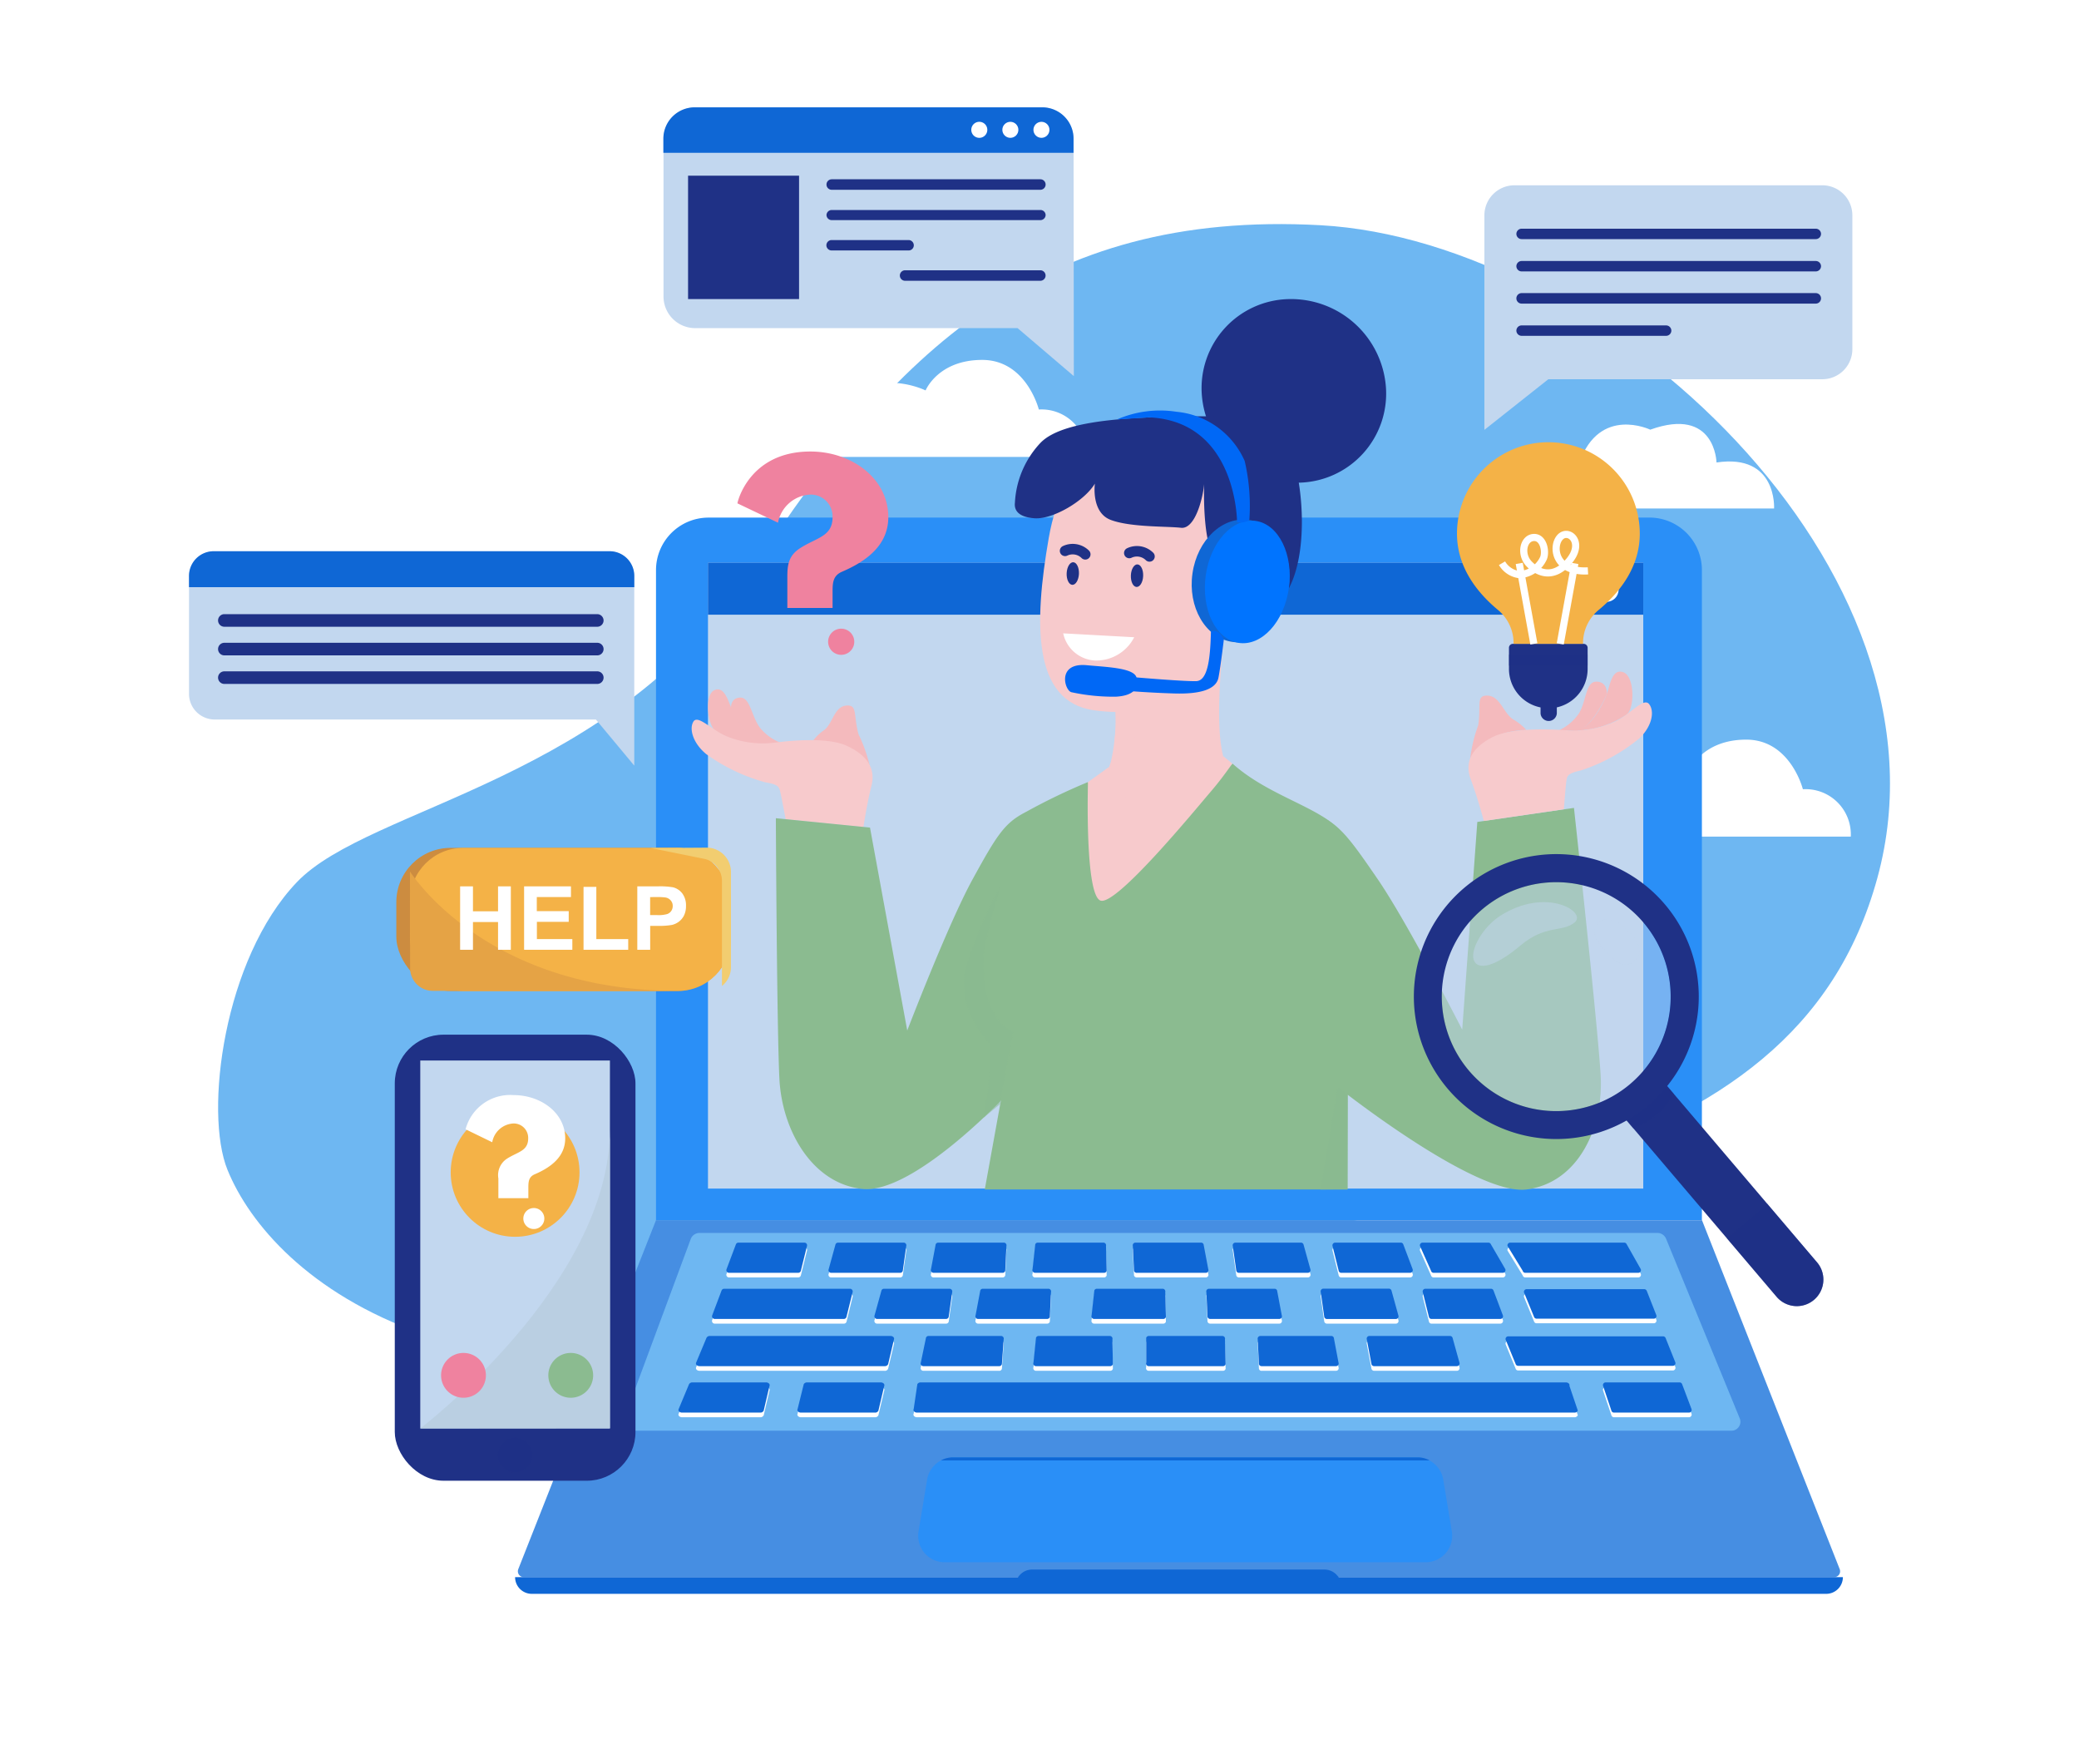 <svg xmlns="http://www.w3.org/2000/svg" xmlns:xlink="http://www.w3.org/1999/xlink" width="198" height="168" viewBox="0 0 198 168">
  <defs>
    <filter id="Rectangle_1863" x="0" y="0" width="198" height="168" filterUnits="userSpaceOnUse">
      <feOffset dy="3" input="SourceAlpha"/>
      <feGaussianBlur stdDeviation="3" result="blur"/>
      <feFlood flood-opacity="0.502"/>
      <feComposite operator="in" in2="blur"/>
      <feComposite in="SourceGraphic"/>
    </filter>
  </defs>
  <g id="Group_2349" data-name="Group 2349" transform="translate(-873 -1274)">
    <g transform="matrix(1, 0, 0, 1, 873, 1274)" filter="url(#Rectangle_1863)">
      <rect id="Rectangle_1863-2" data-name="Rectangle 1863" width="180" height="150" transform="translate(9 6)" fill="#fff"/>
    </g>
    <g id="Free_Research_Support" data-name="Free Research Support" transform="translate(891 1284.221)">
      <g id="Layer_2" data-name="Layer 2" transform="translate(0 0)">
        <g id="OBJECTS">
          <path id="Path_6682" data-name="Path 6682" d="M7.108,114.973c4.178,10.268,22.607,26.62,67.971,14.2s81.092-12.562,89.158-42.008-26.173-60.686-53.043-62.155S70.477,37.243,57.232,57.653,20.671,80.273,13.706,87.576,4.867,109.482,7.108,114.973Z" transform="translate(-3.439 -13.784)" fill="#6eb7f2"/>
          <path id="Path_6683" data-name="Path 6683" d="M127.68,63.116h28.5a4.311,4.311,0,0,0-4.562-4.513s-1.183-4.723-5.393-4.723-5.393,2.906-5.393,2.906-6.638-3.268-9.062,4.129A3.463,3.463,0,0,0,127.68,63.116Z" transform="translate(-70.681 -29.827)" fill="#fff"/>
          <path id="Path_6684" data-name="Path 6684" d="M290.68,144.116h28.5a4.311,4.311,0,0,0-4.562-4.513s-1.183-4.723-5.393-4.723-5.393,2.906-5.393,2.906-6.638-3.268-9.062,4.129A3.463,3.463,0,0,0,290.68,144.116Z" transform="translate(-160.915 -74.667)" fill="#fff"/>
          <path id="Path_6685" data-name="Path 6685" d="M287.49,75.59h22.62s.308-5.25-5.482-4.379c0,0-.107-5.357-6.312-3.125,0,0-4.821-2.308-6.745,3.125C291.57,71.21,287.74,70.2,287.49,75.59Z" transform="translate(-159.15 -37.39)" fill="#fff"/>
          <path id="Path_6686" data-name="Path 6686" d="M104.639,87.51h89.6a5,5,0,0,1,5,5v61.909H99.63V92.514a5,5,0,0,1,5.009-5Z" transform="translate(-55.153 -48.444)" fill="#2a8ff7"/>
          <rect id="Rectangle_1817" data-name="Rectangle 1817" width="89.074" height="59.597" transform="translate(49.427 43.369)" fill="#c2d7ef"/>
          <rect id="Rectangle_1818" data-name="Rectangle 1818" width="89.074" height="4.946" transform="translate(49.427 43.369)" fill="#0f67d5"/>
          <path id="Path_6687" data-name="Path 6687" d="M195.533,271.39H70.719a.558.558,0,0,1-.518-.763L83.317,237.4h99.618l13.116,33.227a.558.558,0,0,1-.518.763Z" transform="translate(-38.841 -131.421)" fill="#468ee2"/>
          <path id="Path_6688" data-name="Path 6688" d="M194.437,314.232H71.159a1.589,1.589,0,0,1-1.589-1.589h47.892l.143-.165a1.567,1.567,0,0,1,1.205-.558h27.843a1.594,1.594,0,0,1,1.2.549l.152.174h48.021A1.589,1.589,0,0,1,194.437,314.232Z" transform="translate(-38.513 -172.674)" fill="#0f67d5"/>
          <path id="Path_6689" data-name="Path 6689" d="M198.243,258.95H93.63a.893.893,0,0,1-.826-1.2l6.33-17.067a.893.893,0,0,1,.817-.567h91.234a.893.893,0,0,1,.839.567l7,17.067a.853.853,0,0,1-.777,1.2Z" transform="translate(-51.345 -132.926)" fill="#6eb7f2"/>
          <path id="Path_6690" data-name="Path 6690" d="M124.151,255.895H111.834a.254.254,0,0,1-.237-.348l.893-2.362a.263.263,0,0,1,.241-.165h11.991a.259.259,0,0,1,.25.317l-.576,2.353A.254.254,0,0,1,124.151,255.895Z" transform="translate(-61.769 -140.068)" fill="#fff"/>
          <path id="Path_6691" data-name="Path 6691" d="M124.153,254.9H111.837a.254.254,0,0,1-.237-.344l.893-2.366a.263.263,0,0,1,.241-.165h11.991a.259.259,0,0,1,.25.317l-.589,2.366A.254.254,0,0,1,124.153,254.9Z" transform="translate(-61.771 -139.52)" fill="#0f67d5"/>
          <path id="Path_6692" data-name="Path 6692" d="M153.063,255.895h-6.589a.254.254,0,0,1-.237-.348l.656-2.362a.25.25,0,0,1,.237-.165h6.25a.259.259,0,0,1,.25.317L153.3,255.7A.254.254,0,0,1,153.063,255.895Z" transform="translate(-80.945 -140.068)" fill="#fff"/>
          <path id="Path_6693" data-name="Path 6693" d="M153.066,254.9h-6.589a.254.254,0,0,1-.237-.344l.656-2.366a.25.25,0,0,1,.237-.165h6.25a.259.259,0,0,1,.25.317l-.335,2.366A.254.254,0,0,1,153.066,254.9Z" transform="translate(-80.947 -139.52)" fill="#0f67d5"/>
          <path id="Path_6694" data-name="Path 6694" d="M174.614,255.895h-6.589a.254.254,0,0,1-.237-.348l.446-2.362a.25.25,0,0,1,.237-.165h6.25a.254.254,0,0,1,.25.317l-.112,2.362A.263.263,0,0,1,174.614,255.895Z" transform="translate(-92.875 -140.068)" fill="#fff"/>
          <path id="Path_6695" data-name="Path 6695" d="M174.613,254.9h-6.589a.25.25,0,0,1-.237-.344l.446-2.366a.25.25,0,0,1,.237-.165h6.25a.254.254,0,0,1,.25.317l-.112,2.366A.263.263,0,0,1,174.613,254.9Z" transform="translate(-92.874 -139.52)" fill="#0f67d5"/>
          <path id="Path_6696" data-name="Path 6696" d="M199.37,255.895h-6.589a.259.259,0,0,1-.241-.348l.259-2.362a.259.259,0,0,1,.237-.165h6.272a.254.254,0,0,1,.246.317l.063,2.362A.254.254,0,0,1,199.37,255.895Z" transform="translate(-106.578 -140.068)" fill="#fff"/>
          <path id="Path_6697" data-name="Path 6697" d="M199.37,254.9h-6.589a.254.254,0,0,1-.241-.344l.259-2.366a.259.259,0,0,1,.237-.165h6.272a.255.255,0,0,1,.246.317l.063,2.366a.254.254,0,0,1-.246.192Z" transform="translate(-106.578 -139.52)" fill="#0f67d5"/>
          <path id="Path_6698" data-name="Path 6698" d="M264,255.895h6.589a.259.259,0,0,0,.241-.348l-.893-2.362a.25.25,0,0,0-.237-.165h-6.25a.259.259,0,0,0-.25.317l.589,2.362A.254.254,0,0,0,264,255.895Z" transform="translate(-145.7 -140.068)" fill="#fff"/>
          <path id="Path_6699" data-name="Path 6699" d="M264,254.9h6.589a.254.254,0,0,0,.241-.344l-.893-2.366a.25.25,0,0,0-.237-.165h-6.25a.259.259,0,0,0-.25.317l.589,2.366A.254.254,0,0,0,264,254.9Z" transform="translate(-145.7 -139.52)" fill="#0f67d5"/>
          <path id="Path_6700" data-name="Path 6700" d="M242,255.884h6.589a.254.254,0,0,0,.237-.348l-.656-2.362a.25.25,0,0,0-.237-.174h-6.25a.259.259,0,0,0-.25.317l.335,2.362a.259.259,0,0,0,.232.205Z" transform="translate(-133.649 -140.057)" fill="#fff"/>
          <path id="Path_6701" data-name="Path 6701" d="M242,254.888h6.589a.25.25,0,0,0,.237-.344l-.656-2.366a.25.25,0,0,0-.237-.179h-6.25a.259.259,0,0,0-.25.317l.335,2.366A.259.259,0,0,0,242,254.888Z" transform="translate(-133.649 -139.503)" fill="#0f67d5"/>
          <path id="Path_6702" data-name="Path 6702" d="M217.387,255.895h6.589a.254.254,0,0,0,.237-.348l-.446-2.362a.255.255,0,0,0-.237-.165h-6.25a.254.254,0,0,0-.25.317l.112,2.362A.259.259,0,0,0,217.387,255.895Z" transform="translate(-120.14 -140.068)" fill="#fff"/>
          <path id="Path_6703" data-name="Path 6703" d="M217.387,254.9h6.589a.25.25,0,0,0,.237-.344l-.446-2.366a.254.254,0,0,0-.237-.165h-6.25a.254.254,0,0,0-.25.317l.112,2.366A.259.259,0,0,0,217.387,254.9Z" transform="translate(-120.14 -139.52)" fill="#0f67d5"/>
          <path id="Path_6704" data-name="Path 6704" d="M286.007,255.9h11.16a.255.255,0,0,0,.237-.348l-.906-2.3a.255.255,0,0,0-.241-.165h-11.2a.254.254,0,0,0-.25.317l.946,2.3A.259.259,0,0,0,286.007,255.9Z" transform="translate(-157.662 -140.106)" fill="#fff"/>
          <path id="Path_6705" data-name="Path 6705" d="M286.007,254.912h11.16a.25.25,0,0,0,.237-.344l-.906-2.3a.263.263,0,0,0-.241-.165h-11.2a.254.254,0,0,0-.25.317l.946,2.3A.259.259,0,0,0,286.007,254.912Z" transform="translate(-157.662 -139.558)" fill="#0f67d5"/>
          <path id="Path_6706" data-name="Path 6706" d="M126.132,265.954H108.5c-.241,0-.406-.179-.321-.348l.987-2.362a.348.348,0,0,1,.321-.165h17.2c.219,0,.384.156.33.317l-.558,2.362a.335.335,0,0,1-.33.2Z" transform="translate(-59.875 -145.636)" fill="#fff"/>
          <path id="Path_6707" data-name="Path 6707" d="M126.132,264.964H108.5c-.241,0-.406-.179-.321-.348l.987-2.362a.357.357,0,0,1,.321-.165h17.2c.219,0,.384.156.33.317l-.558,2.366A.335.335,0,0,1,126.132,264.964Z" transform="translate(-59.875 -145.088)" fill="#0f67d5"/>
          <path id="Path_6708" data-name="Path 6708" d="M163.581,265.955h-7.236a.254.254,0,0,1-.237-.348l.491-2.362a.246.246,0,0,1,.237-.165h6.915a.254.254,0,0,1,.246.317l-.17,2.362a.254.254,0,0,1-.246.2Z" transform="translate(-86.409 -145.637)" fill="#fff"/>
          <path id="Path_6709" data-name="Path 6709" d="M163.581,264.965h-7.236a.254.254,0,0,1-.237-.348l.491-2.362a.25.25,0,0,1,.237-.165h6.915a.254.254,0,0,1,.246.317l-.17,2.366A.254.254,0,0,1,163.581,264.965Z" transform="translate(-86.409 -145.089)" fill="#0f67d5"/>
          <path id="Path_6710" data-name="Path 6710" d="M187.45,265.955h-7.076a.255.255,0,0,1-.237-.348l.241-2.361a.254.254,0,0,1,.241-.165h6.79a.254.254,0,0,1,.246.317l.045,2.362A.259.259,0,0,1,187.45,265.955Z" transform="translate(-99.711 -145.637)" fill="#fff"/>
          <path id="Path_6711" data-name="Path 6711" d="M187.45,264.965h-7.076a.254.254,0,0,1-.237-.348l.241-2.361a.263.263,0,0,1,.241-.165h6.79a.254.254,0,0,1,.246.317l.045,2.366A.259.259,0,0,1,187.45,264.965Z" transform="translate(-99.711 -145.089)" fill="#0f67d5"/>
          <path id="Path_6712" data-name="Path 6712" d="M211.487,265.955h-7.062a.255.255,0,0,1-.237-.348v-2.361a.254.254,0,0,1,.241-.165h7.013a.254.254,0,0,1,.246.317l.062,2.362A.254.254,0,0,1,211.487,265.955Z" transform="translate(-113.025 -145.637)" fill="#fff"/>
          <path id="Path_6713" data-name="Path 6713" d="M211.487,264.965h-7.062a.254.254,0,0,1-.237-.348v-2.361a.263.263,0,0,1,.241-.165h7.013a.254.254,0,0,1,.246.317l.062,2.366a.254.254,0,0,1-.263.192Z" transform="translate(-113.025 -145.089)" fill="#0f67d5"/>
          <path id="Path_6714" data-name="Path 6714" d="M251.979,265.955h7.861a.259.259,0,0,0,.241-.348l-.656-2.362a.25.25,0,0,0-.237-.165h-7.683a.254.254,0,0,0-.246.317l.446,2.362A.263.263,0,0,0,251.979,265.955Z" transform="translate(-139.089 -145.637)" fill="#fff"/>
          <path id="Path_6715" data-name="Path 6715" d="M251.979,264.965h7.861a.259.259,0,0,0,.241-.348l-.656-2.362a.254.254,0,0,0-.237-.165h-7.683a.254.254,0,0,0-.246.317l.446,2.366A.263.263,0,0,0,251.979,264.965Z" transform="translate(-139.089 -145.089)" fill="#0f67d5"/>
          <path id="Path_6716" data-name="Path 6716" d="M228.353,265.955h7.094a.254.254,0,0,0,.237-.348l-.446-2.362a.246.246,0,0,0-.237-.165h-6.759a.259.259,0,0,0-.25.317l.116,2.362a.254.254,0,0,0,.246.2Z" transform="translate(-126.209 -145.637)" fill="#fff"/>
          <path id="Path_6717" data-name="Path 6717" d="M228.353,264.965h7.094a.254.254,0,0,0,.237-.348l-.446-2.362a.25.25,0,0,0-.237-.165h-6.759a.259.259,0,0,0-.25.317l.116,2.366A.254.254,0,0,0,228.353,264.965Z" transform="translate(-126.209 -145.089)" fill="#0f67d5"/>
          <path id="Path_6718" data-name="Path 6718" d="M282.072,265.962H296.8a.254.254,0,0,0,.237-.348l-.92-2.3a.259.259,0,0,0-.241-.161H281.126a.254.254,0,0,0-.246.317l.942,2.295A.254.254,0,0,0,282.072,265.962Z" transform="translate(-155.486 -145.675)" fill="#fff"/>
          <path id="Path_6719" data-name="Path 6719" d="M282.072,264.972H296.8a.25.25,0,0,0,.237-.344l-.92-2.3a.263.263,0,0,0-.241-.165H281.126a.254.254,0,0,0-.246.317l.942,2.29A.255.255,0,0,0,282.072,264.972Z" transform="translate(-155.486 -145.127)" fill="#0f67d5"/>
          <path id="Path_6720" data-name="Path 6720" d="M121.5,246.035h-6.6a.25.25,0,0,1-.237-.344l.893-2.366a.254.254,0,0,1,.237-.165h6.286a.254.254,0,0,1,.246.317l-.585,2.366A.263.263,0,0,1,121.5,246.035Z" transform="translate(-63.468 -134.609)" fill="#fff"/>
          <path id="Path_6721" data-name="Path 6721" d="M121.5,245.055h-6.6a.254.254,0,0,1-.237-.348l.893-2.366a.25.25,0,0,1,.237-.161h6.286a.254.254,0,0,1,.246.317l-.585,2.362A.263.263,0,0,1,121.5,245.055Z" transform="translate(-63.468 -134.067)" fill="#0f67d5"/>
          <path id="Path_6722" data-name="Path 6722" d="M143.291,246.035h-6.607a.25.25,0,0,1-.237-.344l.652-2.366a.263.263,0,0,1,.241-.165h6.25a.254.254,0,0,1,.246.317l-.33,2.366A.263.263,0,0,1,143.291,246.035Z" transform="translate(-75.525 -134.609)" fill="#fff"/>
          <path id="Path_6723" data-name="Path 6723" d="M143.291,245.055h-6.607a.254.254,0,0,1-.237-.348l.652-2.366a.259.259,0,0,1,.241-.161h6.25a.254.254,0,0,1,.246.317l-.33,2.362A.263.263,0,0,1,143.291,245.055Z" transform="translate(-75.525 -134.067)" fill="#0f67d5"/>
          <path id="Path_6724" data-name="Path 6724" d="M165.1,246.035h-6.589a.254.254,0,0,1-.237-.344l.446-2.366a.263.263,0,0,1,.241-.165h6.25a.254.254,0,0,1,.246.317l-.112,2.366A.254.254,0,0,1,165.1,246.035Z" transform="translate(-87.607 -134.609)" fill="#fff"/>
          <path id="Path_6725" data-name="Path 6725" d="M165.1,245.055h-6.589a.259.259,0,0,1-.237-.348l.446-2.366a.259.259,0,0,1,.241-.161h6.25a.254.254,0,0,1,.246.317l-.112,2.362A.255.255,0,0,1,165.1,245.055Z" transform="translate(-87.607 -134.067)" fill="#0f67d5"/>
          <path id="Path_6726" data-name="Path 6726" d="M186.77,246.035h-6.589a.254.254,0,0,1-.241-.344l.259-2.366a.25.25,0,0,1,.237-.165h6.25a.254.254,0,0,1,.25.317l.062,2.366A.254.254,0,0,1,186.77,246.035Z" transform="translate(-99.603 -134.609)" fill="#fff"/>
          <path id="Path_6727" data-name="Path 6727" d="M186.77,245.055h-6.589a.259.259,0,0,1-.241-.348l.259-2.366a.246.246,0,0,1,.237-.161h6.25a.254.254,0,0,1,.25.317l.063,2.362A.254.254,0,0,1,186.77,245.055Z" transform="translate(-99.603 -134.067)" fill="#0f67d5"/>
          <path id="Path_6728" data-name="Path 6728" d="M244.751,246.035h6.589a.254.254,0,0,0,.241-.344l-.893-2.366a.25.25,0,0,0-.237-.165H244.2a.259.259,0,0,0-.25.317l.589,2.366A.254.254,0,0,0,244.751,246.035Z" transform="translate(-135.044 -134.609)" fill="#fff"/>
          <path id="Path_6729" data-name="Path 6729" d="M244.751,245.055h6.589a.259.259,0,0,0,.241-.348l-.893-2.366a.245.245,0,0,0-.237-.161H244.2a.259.259,0,0,0-.25.317l.589,2.362A.254.254,0,0,0,244.751,245.055Z" transform="translate(-135.044 -134.067)" fill="#0f67d5"/>
          <path id="Path_6730" data-name="Path 6730" d="M223.228,246.035h6.589a.254.254,0,0,0,.241-.344l-.656-2.366a.259.259,0,0,0-.237-.165h-6.25a.254.254,0,0,0-.246.317l.335,2.366A.254.254,0,0,0,223.228,246.035Z" transform="translate(-123.262 -134.609)" fill="#fff"/>
          <path id="Path_6731" data-name="Path 6731" d="M223.228,245.055h6.589a.259.259,0,0,0,.241-.348l-.656-2.366a.254.254,0,0,0-.237-.161h-6.25a.254.254,0,0,0-.246.317l.335,2.362A.254.254,0,0,0,223.228,245.055Z" transform="translate(-123.262 -134.067)" fill="#0f67d5"/>
          <path id="Path_6732" data-name="Path 6732" d="M201.7,246.035h6.589a.25.25,0,0,0,.237-.344l-.446-2.366a.255.255,0,0,0-.237-.165h-6.25a.254.254,0,0,0-.25.317l.112,2.366a.263.263,0,0,0,.246.192Z" transform="translate(-111.454 -134.609)" fill="#fff"/>
          <path id="Path_6733" data-name="Path 6733" d="M201.7,245.055h6.589a.254.254,0,0,0,.237-.348l-.446-2.366a.25.25,0,0,0-.237-.161h-6.25a.254.254,0,0,0-.25.317l.112,2.362a.263.263,0,0,0,.246.2Z" transform="translate(-111.454 -134.067)" fill="#0f67d5"/>
          <path id="Path_6734" data-name="Path 6734" d="M282.974,246.035h10.759a.254.254,0,0,0,.241-.344l-1.339-2.366a.263.263,0,0,0-.241-.165H281.532a.259.259,0,0,0-.25.317l1.446,2.366A.254.254,0,0,0,282.974,246.035Z" transform="translate(-155.709 -134.609)" fill="#fff"/>
          <path id="Path_6735" data-name="Path 6735" d="M282.974,245.055h10.759a.259.259,0,0,0,.241-.348l-1.339-2.366a.259.259,0,0,0-.241-.161H281.532a.259.259,0,0,0-.25.317l1.446,2.362A.254.254,0,0,0,282.974,245.055Z" transform="translate(-155.709 -134.067)" fill="#0f67d5"/>
          <path id="Path_6736" data-name="Path 6736" d="M263.914,246.035H270.5a.254.254,0,0,0,.237-.344l-1.375-2.366a.259.259,0,0,0-.237-.165h-6.272a.254.254,0,0,0-.246.317l1.054,2.366A.254.254,0,0,0,263.914,246.035Z" transform="translate(-145.372 -134.609)" fill="#fff"/>
          <path id="Path_6737" data-name="Path 6737" d="M263.914,245.055H270.5a.259.259,0,0,0,.237-.348l-1.375-2.366a.255.255,0,0,0-.237-.161h-6.272a.254.254,0,0,0-.246.317l1.054,2.362A.254.254,0,0,0,263.914,245.055Z" transform="translate(-145.372 -134.067)" fill="#0f67d5"/>
          <path id="Path_6738" data-name="Path 6738" d="M112.205,275.864h-7.442c-.241,0-.406-.178-.321-.348l.987-2.362a.344.344,0,0,1,.317-.165h7.018c.223,0,.384.156.33.317l-.554,2.366a.344.344,0,0,1-.335.192Z" transform="translate(-57.805 -151.122)" fill="#fff"/>
          <path id="Path_6739" data-name="Path 6739" d="M112.205,274.874h-7.442c-.241,0-.406-.179-.321-.344l.987-2.366a.353.353,0,0,1,.317-.165h7.018c.223,0,.384.156.33.317l-.554,2.366A.348.348,0,0,1,112.205,274.874Z" transform="translate(-57.805 -150.574)" fill="#0f67d5"/>
          <path id="Path_6740" data-name="Path 6740" d="M137.178,275.864h-7.049c-.237,0-.4-.179-.317-.348l.585-2.362a.353.353,0,0,1,.321-.165h7.013c.223,0,.388.156.335.317l-.558,2.366A.335.335,0,0,1,137.178,275.864Z" transform="translate(-71.849 -151.122)" fill="#fff"/>
          <path id="Path_6741" data-name="Path 6741" d="M137.178,274.874h-7.049c-.237,0-.4-.179-.317-.344l.585-2.366a.362.362,0,0,1,.321-.165h7.013c.223,0,.388.156.335.317l-.558,2.366A.335.335,0,0,1,137.178,274.874Z" transform="translate(-71.849 -150.574)" fill="#0f67d5"/>
          <path id="Path_6742" data-name="Path 6742" d="M217.495,275.864h-62.6c-.241,0-.406-.179-.321-.348l.348-2.362a.34.34,0,0,1,.317-.165h61.449c.223,0,.388.156.335.317l.8,2.362A.335.335,0,0,1,217.495,275.864Z" transform="translate(-85.556 -151.121)" fill="#fff"/>
          <path id="Path_6743" data-name="Path 6743" d="M217.495,274.874h-62.6c-.241,0-.406-.179-.321-.344l.348-2.366a.348.348,0,0,1,.317-.165h61.449c.223,0,.388.156.335.317l.8,2.366A.335.335,0,0,1,217.495,274.874Z" transform="translate(-85.556 -150.574)" fill="#0f67d5"/>
          <path id="Path_6744" data-name="Path 6744" d="M302.7,275.87h7.143a.259.259,0,0,0,.241-.348l-.893-2.362a.246.246,0,0,0-.241-.161h-7.044a.254.254,0,0,0-.246.317l.795,2.362A.259.259,0,0,0,302.7,275.87Z" transform="translate(-166.99 -151.128)" fill="#fff"/>
          <path id="Path_6745" data-name="Path 6745" d="M302.7,274.875h7.143a.254.254,0,0,0,.241-.344l-.893-2.366a.25.25,0,0,0-.241-.165h-7.044a.254.254,0,0,0-.246.317l.795,2.366A.259.259,0,0,0,302.7,274.875Z" transform="translate(-166.99 -150.575)" fill="#0f67d5"/>
          <path id="Path_6746" data-name="Path 6746" d="M203.917,297.982H158.084a2.522,2.522,0,0,1-2.487-2.937l.817-4.937A2.522,2.522,0,0,1,158.883,288h44.2a2.522,2.522,0,0,1,2.487,2.112l.817,4.937a2.522,2.522,0,0,1-2.464,2.933Z" transform="translate(-86.117 -159.432)" fill="#2a8ff7"/>
          <path id="Path_6747" data-name="Path 6747" d="M160.43,288.279h46.53a2.232,2.232,0,0,0-1.165-.29H161.577A2.29,2.29,0,0,0,160.43,288.279Z" transform="translate(-88.811 -159.425)" fill="#0f67d5"/>
          <circle id="Ellipse_216" data-name="Ellipse 216" cx="1.156" cy="1.156" r="1.156" transform="translate(125.095 44.78)" fill="#fff"/>
          <path id="Path_6748" data-name="Path 6748" d="M292.332,101.466a1.156,1.156,0,1,1-1.156-1.156A1.156,1.156,0,0,1,292.332,101.466Z" transform="translate(-160.55 -55.53)" fill="#fff"/>
          <circle id="Ellipse_217" data-name="Ellipse 217" cx="1.156" cy="1.156" r="1.156" transform="translate(133.84 44.78)" fill="#fff"/>
          <path id="Path_6749" data-name="Path 6749" d="M133.07,130.988a4.491,4.491,0,0,1,1.085-1.045c.857-.652.951-2.339,2.232-2.344.933,0,.558.92,1.036,2.728a13.961,13.961,0,0,1,1.085,3.071C138.494,133.4,137.083,130.9,133.07,130.988Z" transform="translate(-73.665 -70.637)" fill="#f4babd"/>
          <path id="Path_6750" data-name="Path 6750" d="M111.458,128.13c-.79-.518-1.12-3.464-.129-3.9s1.339,1.174,1.705,1.9c.446.893,1.879,3.4,3.478,3.228A8.509,8.509,0,0,1,111.458,128.13Z" transform="translate(-61.289 -68.73)" fill="#f4babd"/>
          <path id="Path_6751" data-name="Path 6751" d="M115.648,127.1s-.214-1.125.835-1.192,1.125,2.125,2.1,3.094a4.727,4.727,0,0,0,1.741,1.192l-1.362.138S117.7,130.752,115.648,127.1Z" transform="translate(-64.011 -69.7)" fill="#f4babd"/>
          <path id="Path_6752" data-name="Path 6752" d="M116.191,140.106s-.4-2.147-.522-2.629-.2-.683-1.442-.893a17.611,17.611,0,0,1-5.6-2.679c-1.259-1.031-1.652-2.406-1.219-3.1s1.786.87,3.263,1.446a9.151,9.151,0,0,0,4.4.571c1.339-.174,5.044-.585,6.946.295s2.772,2.134,2.344,3.808-.763,3.928-.763,3.928Z" transform="translate(-59.366 -72.313)" fill="#f7cacc"/>
          <path id="Path_6753" data-name="Path 6753" d="M149,150.33c-2,1.022-2.728,2.143-5.067,6.411s-6.219,14.392-6.219,14.392l-3.549-19.325-8.964-.893s.089,19.955.339,24.843,3.125,9.96,7.9,10.46,13.343-8.558,13.343-8.558a73.454,73.454,0,0,0,2.576-9.652C150.132,163.548,149,150.33,149,150.33Z" transform="translate(-69.309 -83.22)" fill="#8bbb90"/>
          <path id="Path_6754" data-name="Path 6754" d="M179.465,141.738a57.981,57.981,0,0,0-5.928,2.857c-.607.567-3.272,9.6-3.866,13.1s.71,7.058,2.679,7.839l-2.714,15h34.557s.054-29.767.089-31.209-.054-2.808-2.464-4.3-5.9-2.634-8.589-5.045c0,0-6.335,7.143-9.268,7.143S179.465,141.738,179.465,141.738Z" transform="translate(-93.847 -77.485)" fill="#8bbb90"/>
          <path id="Path_6755" data-name="Path 6755" d="M168.8,166.21s-1.616,5.46-1.607,6.768-.17,5.553,2.8,7.08l-1.25,6.888-1.558,1.286s1.107-6.281.446-7.143-3.08-3.656-2.08-7.3A38.647,38.647,0,0,1,168.8,166.21Z" transform="translate(-91.515 -92.011)" fill="#8bbb90" opacity="0.5"/>
          <path id="Path_6756" data-name="Path 6756" d="M207.015,112.29s-1.076,7.973-.138,11.647c0,0-4.018,6.022-8.263,5.625s-2.437-5.044-2.437-5.044a17.856,17.856,0,0,0,.446-4.777,30.431,30.431,0,0,0,5.745-2.062C205.193,116.294,207.015,112.29,207.015,112.29Z" transform="translate(-108.388 -62.162)" fill="#f7cacc"/>
          <path id="Path_6757" data-name="Path 6757" d="M193.781,139.4s-1.478,1.076-2.027,1.46c0,0-.326,10.9,1.223,11.294s8.844-8.482,10.339-10.232a31.518,31.518,0,0,0,2.179-2.83l-.871-.71s-4.562,4.674-8.085,4.205S193.781,139.4,193.781,139.4Z" transform="translate(-106.136 -76.605)" fill="#f7cacc"/>
          <path id="Path_6758" data-name="Path 6758" d="M240.1,150.029c2.152.933,3.018,2.022,5.888,6.219s8.036,14.312,8.036,14.312l1.437-19.781,9.205-1.339s2.232,20.4,2.54,25.406-2.107,10.268-7.022,10.928S242.137,176,242.137,176a38.767,38.767,0,0,1-2.054-8.585C239.5,162.806,240.1,150.029,240.1,150.029Z" transform="translate(-132.765 -82.727)" fill="#8bbb90"/>
          <path id="Path_6759" data-name="Path 6759" d="M197.518,126.293s4.464.237,7.263-2.183c0,0-3.045,4.54-7.4,5.143,0,0,.147-1.089.161-1.62S197.518,126.293,197.518,126.293Z" transform="translate(-109.266 -68.705)" fill="#f7cacc"/>
          <path id="Path_6760" data-name="Path 6760" d="M233.578,49.288a8.482,8.482,0,0,1-8.232,9.1,9.058,9.058,0,0,1-9.308-8.46,8.482,8.482,0,0,1,8.192-9.018,9.062,9.062,0,0,1,9.348,8.375Z" transform="translate(-119.586 -22.646)" fill="#1f3186"/>
          <path id="Path_6761" data-name="Path 6761" d="M192.786,67.838c-3.973-.2-8.977,2.638-10.384,10.741s-1.562,15.562,4.312,16.388,11.335-1.5,12.437-7.29S201.861,68.284,192.786,67.838Z" transform="translate(-100.525 -37.548)" fill="#f7cacc"/>
          <path id="Path_6762" data-name="Path 6762" d="M193.8,65.9c-5.281.067-12.861.125-15.178,2.522a8.968,8.968,0,0,0-2.442,5.7c-.071.58.147,1.366,1.87,1.491s4.741-1.629,5.745-3.3c0,0-.384,2.732,1.5,3.451s5.357.6,6.7.754,2.085-2.8,2.21-4.17c0,0-.295,7.143,1.679,7.589,0,0-.862,6.321.295,6.7s4.08-.719,6.027-4.236,1.339-9.763.571-12.08S198.885,65.831,193.8,65.9Z" transform="translate(-97.521 -36.479)" fill="#1f3186"/>
          <path id="Path_6763" data-name="Path 6763" d="M186.5,112.21l6.763.371a4.066,4.066,0,0,1-3.772,2.214A3.277,3.277,0,0,1,186.5,112.21Z" transform="translate(-103.243 -62.118)" fill="#fff"/>
          <path id="Path_6764" data-name="Path 6764" d="M193.134,98.44c-.594,1.071-1.531,3.37-1.094,3.946s1.339.312,1.339.312" transform="translate(-106.248 -54.495)" fill="none" stroke="#f7cacc" stroke-linecap="round" stroke-miterlimit="10" stroke-width="0.67"/>
          <path id="Path_6765" data-name="Path 6765" d="M202.1,98.615c-.027.594-.312,1.054-.638,1.031s-.558-.522-.531-1.116.317-1.058.638-1.031S202.128,98.021,202.1,98.615Z" transform="translate(-111.229 -53.973)" fill="#1f3186"/>
          <path id="Path_6766" data-name="Path 6766" d="M200.6,94.865a1.7,1.7,0,0,1,1.924.326" transform="translate(-111.049 -52.424)" fill="none" stroke="#1f3186" stroke-linecap="round" stroke-miterlimit="10" stroke-width="1"/>
          <path id="Path_6767" data-name="Path 6767" d="M223.164,94.459c-.446,3.219-2.879,5.513-5.419,5.116s-4.219-3.317-3.759-6.518,2.875-5.469,5.4-5.089S223.611,91.254,223.164,94.459Z" transform="translate(-118.417 -48.675)" fill="#0f67d5"/>
          <path id="Path_6768" data-name="Path 6768" d="M224.721,94.589c-.446,3.219-2.594,5.558-4.79,5.214s-3.571-3.219-3.125-6.424,2.594-5.513,4.772-5.187S225.167,91.384,224.721,94.589Z" transform="translate(-119.973 -48.805)" fill="#0074ff"/>
          <path id="Path_6769" data-name="Path 6769" d="M209.407,75.3s0-9.58-8.352-9.977l-3.085.2a10.267,10.267,0,0,1,5.678-.732,7.887,7.887,0,0,1,6.486,4.683,18.893,18.893,0,0,1,.446,5.62,1.518,1.518,0,0,1-1.174.205Z" transform="translate(-109.593 -35.798)" fill="#0068f6"/>
          <path id="Path_6770" data-name="Path 6770" d="M209.278,112.524s-.29,2.442-.509,3.6-1.786,1.594-4.2,1.522-4.486-.246-4.486-.246a.9.9,0,0,1,.893-1.281s4.513.388,5.674.353,1.339-2.4,1.4-4.728C208.041,111.743,208.778,111.381,209.278,112.524Z" transform="translate(-110.722 -61.829)" fill="#0068f6"/>
          <path id="Path_6771" data-name="Path 6771" d="M188.944,118.979c1.786.174,4.464.237,4.75,1.147s-.129,1.759-1.973,1.853a18.848,18.848,0,0,1-4.183-.42C186.877,121.483,186.052,118.72,188.944,118.979Z" transform="translate(-103.464 -65.855)" fill="#0068f6"/>
          <path id="Path_6772" data-name="Path 6772" d="M188.4,98.155c-.031.594-.317,1.058-.638,1.036s-.562-.527-.531-1.121.317-1.054.638-1.031S188.427,97.561,188.4,98.155Z" transform="translate(-103.644 -53.719)" fill="#1f3186"/>
          <path id="Path_6773" data-name="Path 6773" d="M186.9,94.408a1.7,1.7,0,0,1,1.924.33" transform="translate(-103.465 -52.172)" fill="none" stroke="#1f3186" stroke-linecap="round" stroke-miterlimit="10" stroke-width="1"/>
          <path id="Path_6774" data-name="Path 6774" d="M243.97,209.667l-.951-.737-1.629,9.794,2.562-.022Z" transform="translate(-133.629 -115.66)" fill="#8bbb90" opacity="0.5"/>
          <path id="Path_6775" data-name="Path 6775" d="M300.327,124.452c.772-.576.777-3.616-.317-4.018s-1.277,1.281-1.567,2.049c-.348.92-1.571,3.571-3.263,3.491A8.763,8.763,0,0,0,300.327,124.452Z" transform="translate(-163.407 -66.637)" fill="#f4babd"/>
          <path id="Path_6776" data-name="Path 6776" d="M296.871,123.68s.094-1.17-1.013-1.17-.929,2.232-1.839,3.277a4.62,4.62,0,0,1-1.679,1.339l1.433.067S295.148,127.528,296.871,123.68Z" transform="translate(-161.834 -67.819)" fill="#f4babd"/>
          <path id="Path_6777" data-name="Path 6777" d="M278.669,128.751a5.079,5.079,0,0,0-1.25-1c-.96-.616-1.254-2.33-2.567-2.263-.969.054-.473.969-.759,2.83a13.654,13.654,0,0,0-.763,3.178C273.33,131.519,274.522,128.889,278.669,128.751Z" transform="translate(-151.311 -69.467)" fill="#f4babd"/>
          <path id="Path_6778" data-name="Path 6778" d="M282.051,137.118s.165-2.232.237-2.71.129-.71,1.4-.991a17.113,17.113,0,0,0,5.558-3.058c1.2-1.143,1.46-2.562.924-3.25s-1.786.991-3.263,1.67a9.575,9.575,0,0,1-4.553.826c-1.406-.1-5.317-.312-7.187.688s-2.616,2.317-1.982,3.991,1.241,3.951,1.241,3.951Z" transform="translate(-151.108 -70.276)" fill="#f7cacc"/>
          <path id="Path_6779" data-name="Path 6779" d="M140.283,3.018A3.022,3.022,0,0,0,137.26,0H104.252a3.022,3.022,0,0,0-3.022,3.018V18.008a3.018,3.018,0,0,0,3.022,3.018h30.7l5.357,4.571Z" transform="translate(-56.039 0)" fill="#c2d7ef"/>
          <path id="Path_6780" data-name="Path 6780" d="M101.2,4.33h39.066V2.991a2.982,2.982,0,0,0-3-2.991H104.187A2.987,2.987,0,0,0,101.2,2.982Z" transform="translate(-56.023 0)" fill="#0f67d5"/>
          <path id="Path_6781" data-name="Path 6781" d="M168.417,3.853a.763.763,0,1,1-.763-.763A.763.763,0,0,1,168.417,3.853Z" transform="translate(-92.387 -1.711)" fill="#fff"/>
          <circle id="Ellipse_218" data-name="Ellipse 218" cx="0.763" cy="0.763" r="0.763" transform="translate(77.462 1.379)" fill="#fff"/>
          <circle id="Ellipse_219" data-name="Ellipse 219" cx="0.763" cy="0.763" r="0.763" transform="translate(80.422 1.379)" fill="#fff"/>
          <rect id="Rectangle_1819" data-name="Rectangle 1819" width="10.571" height="11.75" transform="translate(47.53 6.509)" fill="#1f3186"/>
          <path id="Path_6782" data-name="Path 6782" d="M156.366,16.361H136.491a.5.5,0,0,1-.491-.5h0a.5.5,0,0,1,.5-.5H156.37a.5.5,0,0,1,.5.5h0a.5.5,0,0,1-.5.5Z" transform="translate(-75.287 -8.509)" fill="#1f3186"/>
          <path id="Path_6783" data-name="Path 6783" d="M156.366,22.864H136.491a.5.5,0,0,1-.491-.473h0a.5.5,0,0,1,.5-.491H156.37a.491.491,0,0,1,.5.491h0A.5.5,0,0,1,156.366,22.864Z" transform="translate(-75.287 -12.123)" fill="#1f3186"/>
          <path id="Path_6784" data-name="Path 6784" d="M143.82,29.307h-7.335a.5.5,0,0,1-.5-.491h0a.5.5,0,0,1,.5-.5h7.335a.5.5,0,0,1,.491.5h0A.491.491,0,0,1,143.82,29.307Z" transform="translate(-75.282 -15.677)" fill="#1f3186"/>
          <path id="Path_6785" data-name="Path 6785" d="M165.035,35.771H152.156a.5.5,0,0,1-.5-.5h0a.5.5,0,0,1,.5-.5h12.879a.5.5,0,0,1,.5.5h0A.5.5,0,0,1,165.035,35.771Z" transform="translate(-83.956 -19.254)" fill="#1f3186"/>
          <path id="Path_6786" data-name="Path 6786" d="M308.551,16.63h-29.33a2.862,2.862,0,0,0-2.862,2.844V39.92l6.089-4.821h26.093a2.862,2.862,0,0,0,2.862-2.857V19.474A2.862,2.862,0,0,0,308.551,16.63Z" transform="translate(-152.988 -9.206)" fill="#c2d7ef"/>
          <path id="Path_6787" data-name="Path 6787" d="M311.7,26.887H283.686a.5.5,0,0,1-.5-.491h0a.5.5,0,0,1,.5-.5H311.7a.5.5,0,0,1,.5.491h0A.5.5,0,0,1,311.7,26.887Z" transform="translate(-156.769 -14.338)" fill="#1f3186"/>
          <path id="Path_6788" data-name="Path 6788" d="M311.7,33.777H283.686a.5.5,0,0,1-.5-.5h0a.5.5,0,0,1,.5-.491H311.7a.5.5,0,0,1,.5.491h0A.5.5,0,0,1,311.7,33.777Z" transform="translate(-156.769 -18.152)" fill="#1f3186"/>
          <path id="Path_6789" data-name="Path 6789" d="M311.7,40.641H283.686a.5.5,0,0,1-.5-.5h0a.5.5,0,0,1,.5-.5H311.7a.5.5,0,0,1,.5.5h0A.5.5,0,0,1,311.7,40.641Z" transform="translate(-156.769 -21.95)" fill="#1f3186"/>
          <path id="Path_6790" data-name="Path 6790" d="M297.444,47.517H283.686a.5.5,0,0,1-.5-.491h0a.5.5,0,0,1,.5-.5h13.759a.5.5,0,0,1,.5.5h0A.5.5,0,0,1,297.444,47.517Z" transform="translate(-156.769 -25.758)" fill="#1f3186"/>
          <path id="Path_6791" data-name="Path 6791" d="M117,78.357c0-.129,1.125-4.937,6.951-4.937,3.92,0,7.419,2.558,7.419,6.25,0,2.558-1.906,4.129-4.415,5.2-.893.388-.893,1.121-.893,1.982v1.464h-4.308V85.464c0-1.147.049-2.089,1.228-2.848,1.594-1.018,3.08-1.1,3.08-2.951a2.08,2.08,0,0,0-2.116-2.143,3.283,3.283,0,0,0-3.08,2.679Zm9.879,14.424a1.245,1.245,0,1,1,.009,0Z" transform="translate(-64.769 -40.644)" fill="#ef829f"/>
          <path id="Path_6792" data-name="Path 6792" d="M39.963,94.69H2.464A2.451,2.451,0,0,0,0,97.141V108.27a2.446,2.446,0,0,0,2.451,2.446h36.3l3.656,4.393V97.141a2.446,2.446,0,0,0-2.446-2.451Z" transform="translate(0 -52.419)" fill="#c2d7ef"/>
          <path id="Path_6793" data-name="Path 6793" d="M2.348,94.69H40.061a2.348,2.348,0,0,1,2.348,2.37v1.054H0V97.06a2.348,2.348,0,0,1,2.348-2.37Z" transform="translate(0 -52.419)" fill="#0f67d5"/>
          <path id="Path_6794" data-name="Path 6794" d="M42.315,109.311H6.8a.6.6,0,0,1-.6-.6h0a.6.6,0,0,1,.6-.6H42.315a.607.607,0,0,1,.6.6h0A.6.6,0,0,1,42.315,109.311Z" transform="translate(-3.432 -59.848)" fill="#1f3186"/>
          <path id="Path_6795" data-name="Path 6795" d="M42.315,115.426H6.8a.6.6,0,0,1-.6-.6h0a.6.6,0,0,1,.6-.6H42.315a.6.6,0,0,1,.6.6h0A.6.6,0,0,1,42.315,115.426Z" transform="translate(-3.432 -63.236)" fill="#1f3186"/>
          <path id="Path_6796" data-name="Path 6796" d="M42.315,121.511H6.8a.6.6,0,0,1-.6-.6h0a.6.6,0,0,1,.6-.6H42.315a.6.6,0,0,1,.6.6h0A.6.6,0,0,1,42.315,121.511Z" transform="translate(-3.432 -66.602)" fill="#1f3186"/>
          <rect id="Rectangle_1820" data-name="Rectangle 1820" width="31.87" height="13.629" rx="5.17" transform="translate(19.745 70.52)" fill="#cc8c40"/>
          <rect id="Rectangle_1821" data-name="Rectangle 1821" width="30.571" height="13.629" rx="5.07" transform="translate(21.044 70.52)" fill="#f4b247"/>
          <path id="Path_6797" data-name="Path 6797" d="M47.14,163s7.062,11.37,25.446,11.37H49.31a2.156,2.156,0,0,1-2.156-2.156Z" transform="translate(-26.096 -90.234)" fill="#e5a345"/>
          <path id="Path_6798" data-name="Path 6798" d="M98.51,157.961l5.2,1.054a2.156,2.156,0,0,1,1.58,2.134V171.1a2.281,2.281,0,0,0,.857-1.786v-9.125a2.316,2.316,0,0,0-2.263-2.263Z" transform="translate(-54.533 -87.427)" fill="#f2cd70"/>
          <path id="Path_6799" data-name="Path 6799" d="M57.84,172.22v-6.04h1.223v2.375h2.388V166.18H62.67v6.04H61.452v-2.643H59.063v2.643Z" transform="translate(-32.019 -91.994)" fill="#fff"/>
          <path id="Path_6800" data-name="Path 6800" d="M71.49,172.22v-6.04h4.464V167.2H72.7v1.339h3.04v1.018H72.709V171.2h3.375v1.018Z" transform="translate(-39.576 -91.994)" fill="#fff"/>
          <path id="Path_6801" data-name="Path 6801" d="M84.17,172.281V166.29h1.219v4.973h3.036v1.018Z" transform="translate(-46.595 -92.055)" fill="#fff"/>
          <path id="Path_6802" data-name="Path 6802" d="M95.64,172.214v-6.04h1.946a7.345,7.345,0,0,1,1.451.089,1.594,1.594,0,0,1,.893.589,1.888,1.888,0,0,1,.348,1.179,2,2,0,0,1-.2.937,1.674,1.674,0,0,1-.513.594,1.786,1.786,0,0,1-.634.286,6.843,6.843,0,0,1-1.263.089h-.8v2.277Zm1.223-5.018v1.714h.665a2.99,2.99,0,0,0,.964-.1.8.8,0,0,0,.384-.295.83.83,0,0,0,.138-.469.777.777,0,0,0-.2-.545.835.835,0,0,0-.491-.268,5.962,5.962,0,0,0-.893-.04Z" transform="translate(-52.945 -91.988)" fill="#fff"/>
          <rect id="Rectangle_1822" data-name="Rectangle 1822" width="22.923" height="42.477" rx="4.64" transform="translate(19.598 88.31)" fill="#1f3186"/>
          <rect id="Rectangle_1823" data-name="Rectangle 1823" width="18.062" height="35.039" transform="translate(22.026 90.77)" fill="#c2d7ef"/>
          <path id="Path_6803" data-name="Path 6803" d="M49.34,246.49S67.4,232.732,67.4,218v28.477Z" transform="translate(-27.314 -120.681)" fill="#bacfe2"/>
          <path id="Path_6804" data-name="Path 6804" d="M69.172,285.426a1.656,1.656,0,1,1-1.656-1.656A1.656,1.656,0,0,1,69.172,285.426Z" transform="translate(-36.459 -157.09)" fill="#1f3186" opacity="0.5"/>
          <circle id="Ellipse_220" data-name="Ellipse 220" cx="6.134" cy="6.134" r="6.134" transform="translate(24.924 95.288)" fill="#f4b247"/>
          <path id="Path_6805" data-name="Path 6805" d="M58.048,267.844a2.134,2.134,0,1,1-2.134-2.134A2.134,2.134,0,0,1,58.048,267.844Z" transform="translate(-29.772 -147.093)" fill="#ef829f"/>
          <path id="Path_6806" data-name="Path 6806" d="M80.928,267.844a2.134,2.134,0,1,1-2.134-2.134A2.134,2.134,0,0,1,80.928,267.844Z" transform="translate(-42.438 -147.093)" fill="#8bbb90"/>
          <path id="Path_6807" data-name="Path 6807" d="M59,213.964a4.393,4.393,0,0,1,4.58-3.254c2.58,0,4.911,1.687,4.911,4.116,0,1.687-1.254,2.719-2.911,3.428-.585.254-.6.737-.6,1.308v.964H62.125v-1.879a1.866,1.866,0,0,1,.808-1.875c1.049-.674,2.031-.723,2.031-1.946a1.375,1.375,0,0,0-1.393-1.415A2.163,2.163,0,0,0,61.54,215.2Zm6.509,9.5a1,1,0,1,0-.013,0Z" transform="translate(-32.661 -116.646)" fill="#fff"/>
          <path id="Path_6808" data-name="Path 6808" d="M323.954,228.418h0a2.527,2.527,0,0,1-3.571-.29L305.62,210.771l3.853-3.281,14.763,17.361A2.531,2.531,0,0,1,323.954,228.418Z" transform="translate(-169.186 -114.863)" fill="#1f3186"/>
          <path id="Path_6809" data-name="Path 6809" d="M336.382,243.033h0a2.527,2.527,0,0,1-3.571-.29l-4.741-5.576,3.853-3.277,4.741,5.576A2.531,2.531,0,0,1,336.382,243.033Z" transform="translate(-181.614 -129.478)" fill="#1f3186" opacity="0.5"/>
          <path id="Path_6810" data-name="Path 6810" d="M310.6,208.824a7.222,7.222,0,0,1-1.634,1.987,8.036,8.036,0,0,1-2.232,1.29l-1.138-1.339,3.853-3.281Z" transform="translate(-169.175 -114.857)" fill="#1f3186" opacity="0.5"/>
          <circle id="Ellipse_221" data-name="Ellipse 221" cx="10.897" cy="10.897" r="10.897" transform="matrix(0.615, -0.789, 0.789, 0.615, 114.925, 86.585)" fill="#c2d7ef" opacity="0.5"/>
          <path id="Path_6811" data-name="Path 6811" d="M285.212,164.077a13.567,13.567,0,1,0-1.549,19.129A13.567,13.567,0,0,0,285.212,164.077Zm-3.281,17.1a10.9,10.9,0,1,1,1.245-15.361A10.9,10.9,0,0,1,281.931,181.175Z" transform="translate(-144.658 -88.186)" fill="#1f3186"/>
          <path id="Path_6812" data-name="Path 6812" d="M276.511,170.865c-1.634,1.054-2.875,3.241-2.482,4.223s2.022.621,4.433-1.411,3.982-1.219,5.169-2.205S280.909,168.039,276.511,170.865Z" transform="translate(-151.657 -93.858)" fill="#c2d7ef" opacity="0.5"/>
          <path id="Path_6813" data-name="Path 6813" d="M300.07,173.784c-.589.964.446,2.2,1.737,3.3a1.349,1.349,0,0,0,2.054-1.745C302.989,173.789,300.878,172.454,300.07,173.784Z" transform="translate(-166.02 -95.903)" fill="#c2d7ef" opacity="0.5"/>
          <path id="Path_6814" data-name="Path 6814" d="M288.716,114.45h-6.741a.375.375,0,0,0-.375.375v2.009a3.741,3.741,0,0,0,3.009,3.67v.576a.777.777,0,0,0,1.549,0v-.58a3.745,3.745,0,0,0,2.933-3.652v-2.009a.379.379,0,0,0-.375-.388Z" transform="translate(-155.889 -63.358)" fill="#1f3186"/>
          <path id="Path_6815" data-name="Path 6815" d="M287.92,80.145a8.705,8.705,0,1,0-17.41,0c0,3.013,1.71,5.428,3.857,7.227A4.1,4.1,0,0,1,275.9,90.64h6.616a4.1,4.1,0,0,1,1.536-3.268C286.21,85.574,287.92,83.158,287.92,80.145Z" transform="translate(-149.75 -39.548)" fill="#f4b247"/>
          <rect id="Rectangle_1824" data-name="Rectangle 1824" width="7.491" height="1.045" transform="translate(125.711 52.119)" fill="#1f3186" opacity="0.5"/>
          <line id="Line_144" data-name="Line 144" x2="1.393" y2="7.661" transform="translate(126.689 43.432)" fill="none" stroke="#fff" stroke-miterlimit="10" stroke-width="0.68"/>
          <line id="Line_145" data-name="Line 145" x1="1.393" y2="7.661" transform="translate(130.595 43.432)" fill="none" stroke="#fff" stroke-miterlimit="10" stroke-width="0.68"/>
          <path id="Path_6816" data-name="Path 6816" d="M280.12,93.841a2.232,2.232,0,0,0,1.674,1.089,2.7,2.7,0,0,0,2.232-1.482c.33-.589.085-2.112-.893-2.058s-1.308,1.589-.446,2.5,2.362,1.5,3.83-.272-.04-3.094-.848-2.272-.585,3.406,2.634,3.223" transform="translate(-155.07 -50.427)" fill="none" stroke="#fff" stroke-miterlimit="10" stroke-width="0.68"/>
        </g>
      </g>
    </g>
  </g>
</svg>
